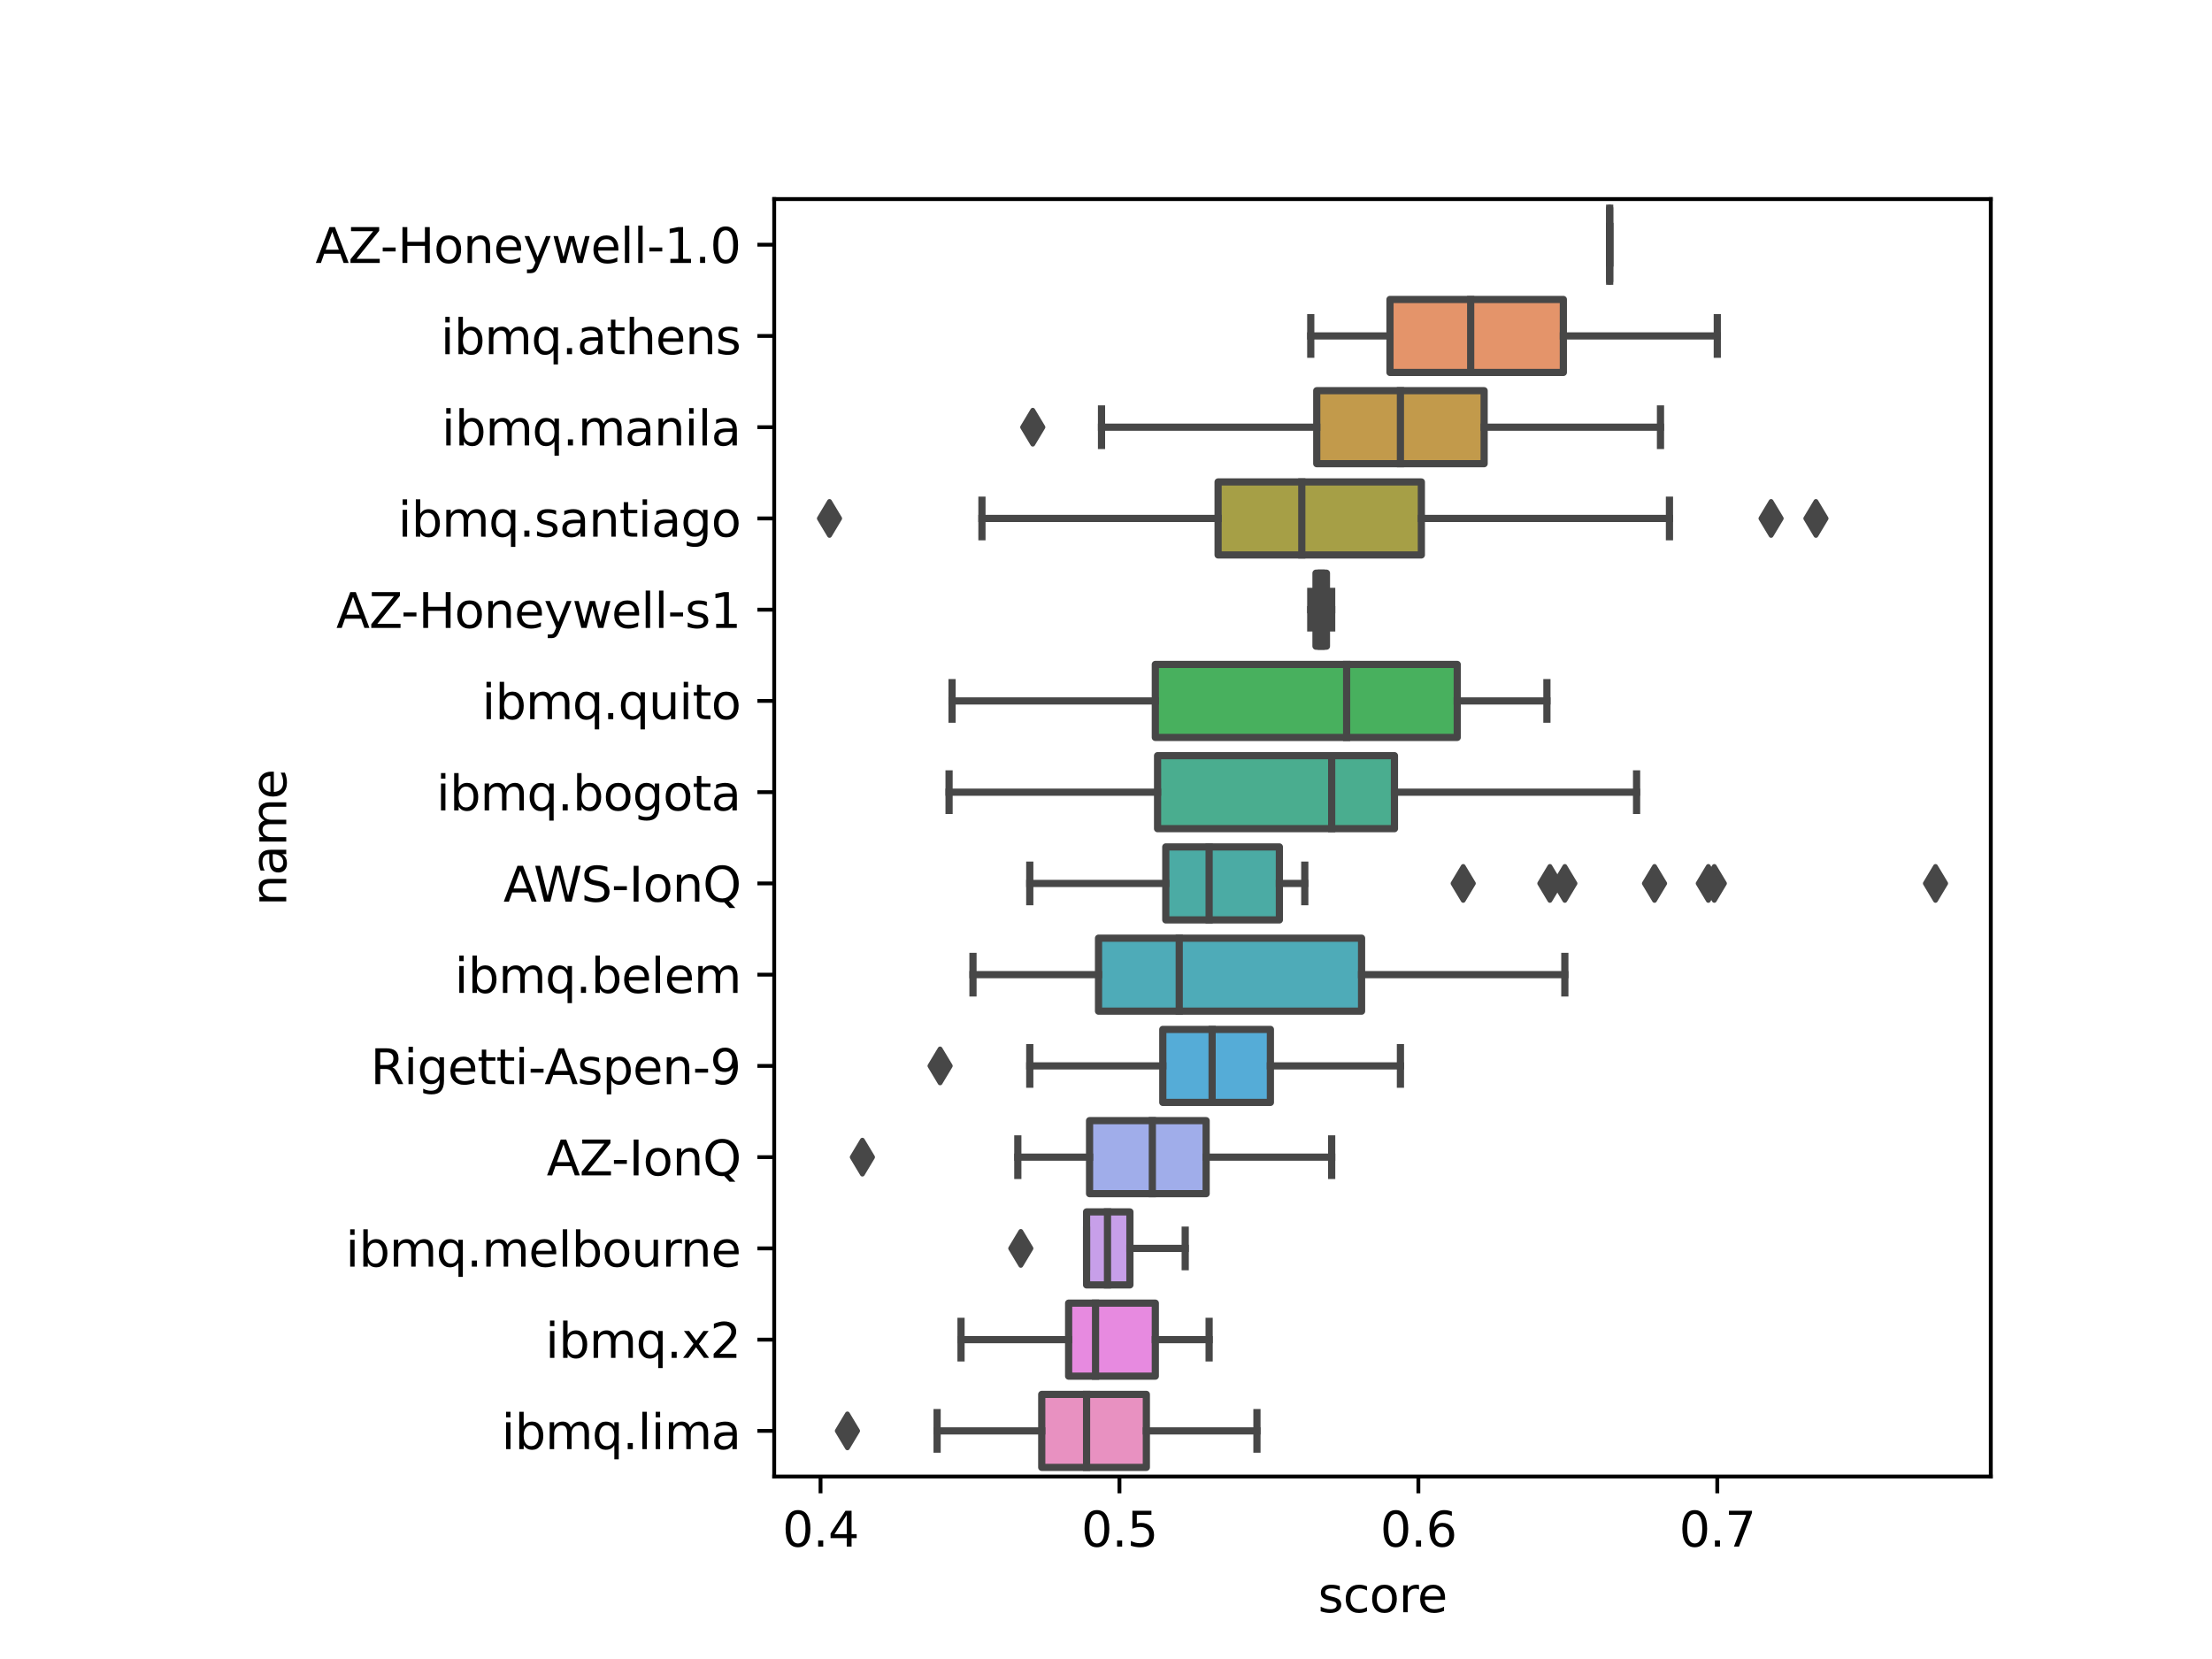 <?xml version="1.0" encoding="utf-8" standalone="no"?>
<!DOCTYPE svg PUBLIC "-//W3C//DTD SVG 1.1//EN"
  "http://www.w3.org/Graphics/SVG/1.1/DTD/svg11.dtd">
<svg height="345.6pt" version="1.1" viewBox="0 0 460.8 345.6" width="460.8pt" xmlns="http://www.w3.org/2000/svg" xmlns:xlink="http://www.w3.org/1999/xlink">
 <defs>
  <style type="text/css">*{stroke-linecap:butt;stroke-linejoin:round;}</style>
 </defs>
 <g id="figure_1">
  <g id="patch_1">
   <path d="M 0 345.6 
L 460.8 345.6 
L 460.8 0 
L 0 0 
z
" style="fill:#ffffff;"/>
  </g>
  <g id="axes_1">
   <g id="patch_2">
    <path d="M 161.28 307.584 
L 414.72 307.584 
L 414.72 41.472 
L 161.28 41.472 
z
" style="fill:#ffffff;"/>
   </g>
   <g id="patch_3">
    <path clip-path="url(#pbc447c6852)" d="M 335.325 43.373 
L 335.325 58.579 
L 335.325 58.579 
L 335.325 43.373 
L 335.325 43.373 
z
" style="fill:#ea96a3;stroke:#474747;stroke-linejoin:miter;stroke-width:1.5;"/>
   </g>
   <g id="patch_4">
    <path clip-path="url(#pbc447c6852)" d="M 289.557 62.381 
L 289.557 77.587 
L 325.674 77.587 
L 325.674 62.381 
L 289.557 62.381 
z
" style="fill:#e4946a;stroke:#474747;stroke-linejoin:miter;stroke-width:1.5;"/>
   </g>
   <g id="patch_5">
    <path clip-path="url(#pbc447c6852)" d="M 274.301 81.389 
L 274.301 96.595 
L 309.172 96.595 
L 309.172 81.389 
L 274.301 81.389 
z
" style="fill:#c29a4b;stroke:#474747;stroke-linejoin:miter;stroke-width:1.5;"/>
   </g>
   <g id="patch_6">
    <path clip-path="url(#pbc447c6852)" d="M 253.751 100.397 
L 253.751 115.603 
L 296.095 115.603 
L 296.095 100.397 
L 253.751 100.397 
z
" style="fill:#a69f46;stroke:#474747;stroke-linejoin:miter;stroke-width:1.5;"/>
   </g>
   <g id="patch_7">
    <path clip-path="url(#pbc447c6852)" d="M 274.145 119.405 
L 274.145 134.611 
L 276.324 134.611 
L 276.324 119.405 
L 274.145 119.405 
z
" style="fill:#88a746;stroke:#474747;stroke-linejoin:miter;stroke-width:1.5;"/>
   </g>
   <g id="patch_8">
    <path clip-path="url(#pbc447c6852)" d="M 240.675 138.413 
L 240.675 153.619 
L 303.568 153.619 
L 303.568 138.413 
L 240.675 138.413 
z
" style="fill:#48b05e;stroke:#474747;stroke-linejoin:miter;stroke-width:1.5;"/>
   </g>
   <g id="patch_9">
    <path clip-path="url(#pbc447c6852)" d="M 241.142 157.421 
L 241.142 172.627 
L 290.491 172.627 
L 290.491 157.421 
L 241.142 157.421 
z
" style="fill:#4aad8f;stroke:#474747;stroke-linejoin:miter;stroke-width:1.5;"/>
   </g>
   <g id="patch_10">
    <path clip-path="url(#pbc447c6852)" d="M 242.854 176.429 
L 242.854 191.635 
L 266.517 191.635 
L 266.517 176.429 
L 242.854 176.429 
z
" style="fill:#4baba4;stroke:#474747;stroke-linejoin:miter;stroke-width:1.5;"/>
   </g>
   <g id="patch_11">
    <path clip-path="url(#pbc447c6852)" d="M 228.843 195.437 
L 228.843 210.643 
L 283.641 210.643 
L 283.641 195.437 
L 228.843 195.437 
z
" style="fill:#4eabb8;stroke:#474747;stroke-linejoin:miter;stroke-width:1.5;"/>
   </g>
   <g id="patch_12">
    <path clip-path="url(#pbc447c6852)" d="M 242.231 214.445 
L 242.231 229.651 
L 264.649 229.651 
L 264.649 214.445 
L 242.231 214.445 
z
" style="fill:#55acd7;stroke:#474747;stroke-linejoin:miter;stroke-width:1.5;"/>
   </g>
   <g id="patch_13">
    <path clip-path="url(#pbc447c6852)" d="M 226.975 233.453 
L 226.975 248.659 
L 251.261 248.659 
L 251.261 233.453 
L 226.975 233.453 
z
" style="fill:#a0adea;stroke:#474747;stroke-linejoin:miter;stroke-width:1.5;"/>
   </g>
   <g id="patch_14">
    <path clip-path="url(#pbc447c6852)" d="M 226.352 252.461 
L 226.352 267.667 
L 235.382 267.667 
L 235.382 252.461 
L 226.352 252.461 
z
" style="fill:#c79fe9;stroke:#474747;stroke-linejoin:miter;stroke-width:1.5;"/>
   </g>
   <g id="patch_15">
    <path clip-path="url(#pbc447c6852)" d="M 222.616 271.469 
L 222.616 286.675 
L 240.675 286.675 
L 240.675 271.469 
L 222.616 271.469 
z
" style="fill:#e78ae0;stroke:#474747;stroke-linejoin:miter;stroke-width:1.5;"/>
   </g>
   <g id="patch_16">
    <path clip-path="url(#pbc447c6852)" d="M 217.012 290.477 
L 217.012 305.683 
L 238.806 305.683 
L 238.806 290.477 
L 217.012 290.477 
z
" style="fill:#e891c1;stroke:#474747;stroke-linejoin:miter;stroke-width:1.5;"/>
   </g>
   <g id="matplotlib.axis_1">
    <g id="xtick_1">
     <g id="line2d_1">
      <defs>
       <path d="M 0 0 
L 0 3.5 
" id="m030ee19f46" style="stroke:#000000;stroke-width:0.8;"/>
      </defs>
      <g>
       <use style="stroke:#000000;stroke-width:0.8;" x="170.932" xlink:href="#m030ee19f46" y="307.584"/>
      </g>
     </g>
     <g id="text_1">
      <!-- 0.4 -->
      <g transform="translate(162.98 322.182)scale(0.1 -0.1)">
       <defs>
        <path d="M 2034 4250 
Q 1547 4250 1301 3770 
Q 1056 3291 1056 2328 
Q 1056 1369 1301 889 
Q 1547 409 2034 409 
Q 2525 409 2770 889 
Q 3016 1369 3016 2328 
Q 3016 3291 2770 3770 
Q 2525 4250 2034 4250 
z
M 2034 4750 
Q 2819 4750 3233 4129 
Q 3647 3509 3647 2328 
Q 3647 1150 3233 529 
Q 2819 -91 2034 -91 
Q 1250 -91 836 529 
Q 422 1150 422 2328 
Q 422 3509 836 4129 
Q 1250 4750 2034 4750 
z
" id="DejaVuSans-30" transform="scale(0.016)"/>
        <path d="M 684 794 
L 1344 794 
L 1344 0 
L 684 0 
L 684 794 
z
" id="DejaVuSans-2e" transform="scale(0.016)"/>
        <path d="M 2419 4116 
L 825 1625 
L 2419 1625 
L 2419 4116 
z
M 2253 4666 
L 3047 4666 
L 3047 1625 
L 3713 1625 
L 3713 1100 
L 3047 1100 
L 3047 0 
L 2419 0 
L 2419 1100 
L 313 1100 
L 313 1709 
L 2253 4666 
z
" id="DejaVuSans-34" transform="scale(0.016)"/>
       </defs>
       <use xlink:href="#DejaVuSans-30"/>
       <use x="63.623" xlink:href="#DejaVuSans-2e"/>
       <use x="95.41" xlink:href="#DejaVuSans-34"/>
      </g>
     </g>
    </g>
    <g id="xtick_2">
     <g id="line2d_2">
      <g>
       <use style="stroke:#000000;stroke-width:0.8;" x="233.202" xlink:href="#m030ee19f46" y="307.584"/>
      </g>
     </g>
     <g id="text_2">
      <!-- 0.5 -->
      <g transform="translate(225.251 322.182)scale(0.1 -0.1)">
       <defs>
        <path d="M 691 4666 
L 3169 4666 
L 3169 4134 
L 1269 4134 
L 1269 2991 
Q 1406 3038 1543 3061 
Q 1681 3084 1819 3084 
Q 2600 3084 3056 2656 
Q 3513 2228 3513 1497 
Q 3513 744 3044 326 
Q 2575 -91 1722 -91 
Q 1428 -91 1123 -41 
Q 819 9 494 109 
L 494 744 
Q 775 591 1075 516 
Q 1375 441 1709 441 
Q 2250 441 2565 725 
Q 2881 1009 2881 1497 
Q 2881 1984 2565 2268 
Q 2250 2553 1709 2553 
Q 1456 2553 1204 2497 
Q 953 2441 691 2322 
L 691 4666 
z
" id="DejaVuSans-35" transform="scale(0.016)"/>
       </defs>
       <use xlink:href="#DejaVuSans-30"/>
       <use x="63.623" xlink:href="#DejaVuSans-2e"/>
       <use x="95.41" xlink:href="#DejaVuSans-35"/>
      </g>
     </g>
    </g>
    <g id="xtick_3">
     <g id="line2d_3">
      <g>
       <use style="stroke:#000000;stroke-width:0.8;" x="295.472" xlink:href="#m030ee19f46" y="307.584"/>
      </g>
     </g>
     <g id="text_3">
      <!-- 0.6 -->
      <g transform="translate(287.521 322.182)scale(0.1 -0.1)">
       <defs>
        <path d="M 2113 2584 
Q 1688 2584 1439 2293 
Q 1191 2003 1191 1497 
Q 1191 994 1439 701 
Q 1688 409 2113 409 
Q 2538 409 2786 701 
Q 3034 994 3034 1497 
Q 3034 2003 2786 2293 
Q 2538 2584 2113 2584 
z
M 3366 4563 
L 3366 3988 
Q 3128 4100 2886 4159 
Q 2644 4219 2406 4219 
Q 1781 4219 1451 3797 
Q 1122 3375 1075 2522 
Q 1259 2794 1537 2939 
Q 1816 3084 2150 3084 
Q 2853 3084 3261 2657 
Q 3669 2231 3669 1497 
Q 3669 778 3244 343 
Q 2819 -91 2113 -91 
Q 1303 -91 875 529 
Q 447 1150 447 2328 
Q 447 3434 972 4092 
Q 1497 4750 2381 4750 
Q 2619 4750 2861 4703 
Q 3103 4656 3366 4563 
z
" id="DejaVuSans-36" transform="scale(0.016)"/>
       </defs>
       <use xlink:href="#DejaVuSans-30"/>
       <use x="63.623" xlink:href="#DejaVuSans-2e"/>
       <use x="95.41" xlink:href="#DejaVuSans-36"/>
      </g>
     </g>
    </g>
    <g id="xtick_4">
     <g id="line2d_4">
      <g>
       <use style="stroke:#000000;stroke-width:0.8;" x="357.743" xlink:href="#m030ee19f46" y="307.584"/>
      </g>
     </g>
     <g id="text_4">
      <!-- 0.7 -->
      <g transform="translate(349.791 322.182)scale(0.1 -0.1)">
       <defs>
        <path d="M 525 4666 
L 3525 4666 
L 3525 4397 
L 1831 0 
L 1172 0 
L 2766 4134 
L 525 4134 
L 525 4666 
z
" id="DejaVuSans-37" transform="scale(0.016)"/>
       </defs>
       <use xlink:href="#DejaVuSans-30"/>
       <use x="63.623" xlink:href="#DejaVuSans-2e"/>
       <use x="95.41" xlink:href="#DejaVuSans-37"/>
      </g>
     </g>
    </g>
    <g id="text_5">
     <!-- score -->
     <g transform="translate(274.567 335.861)scale(0.1 -0.1)">
      <defs>
       <path d="M 2834 3397 
L 2834 2853 
Q 2591 2978 2328 3040 
Q 2066 3103 1784 3103 
Q 1356 3103 1142 2972 
Q 928 2841 928 2578 
Q 928 2378 1081 2264 
Q 1234 2150 1697 2047 
L 1894 2003 
Q 2506 1872 2764 1633 
Q 3022 1394 3022 966 
Q 3022 478 2636 193 
Q 2250 -91 1575 -91 
Q 1294 -91 989 -36 
Q 684 19 347 128 
L 347 722 
Q 666 556 975 473 
Q 1284 391 1588 391 
Q 1994 391 2212 530 
Q 2431 669 2431 922 
Q 2431 1156 2273 1281 
Q 2116 1406 1581 1522 
L 1381 1569 
Q 847 1681 609 1914 
Q 372 2147 372 2553 
Q 372 3047 722 3315 
Q 1072 3584 1716 3584 
Q 2034 3584 2315 3537 
Q 2597 3491 2834 3397 
z
" id="DejaVuSans-73" transform="scale(0.016)"/>
       <path d="M 3122 3366 
L 3122 2828 
Q 2878 2963 2633 3030 
Q 2388 3097 2138 3097 
Q 1578 3097 1268 2742 
Q 959 2388 959 1747 
Q 959 1106 1268 751 
Q 1578 397 2138 397 
Q 2388 397 2633 464 
Q 2878 531 3122 666 
L 3122 134 
Q 2881 22 2623 -34 
Q 2366 -91 2075 -91 
Q 1284 -91 818 406 
Q 353 903 353 1747 
Q 353 2603 823 3093 
Q 1294 3584 2113 3584 
Q 2378 3584 2631 3529 
Q 2884 3475 3122 3366 
z
" id="DejaVuSans-63" transform="scale(0.016)"/>
       <path d="M 1959 3097 
Q 1497 3097 1228 2736 
Q 959 2375 959 1747 
Q 959 1119 1226 758 
Q 1494 397 1959 397 
Q 2419 397 2687 759 
Q 2956 1122 2956 1747 
Q 2956 2369 2687 2733 
Q 2419 3097 1959 3097 
z
M 1959 3584 
Q 2709 3584 3137 3096 
Q 3566 2609 3566 1747 
Q 3566 888 3137 398 
Q 2709 -91 1959 -91 
Q 1206 -91 779 398 
Q 353 888 353 1747 
Q 353 2609 779 3096 
Q 1206 3584 1959 3584 
z
" id="DejaVuSans-6f" transform="scale(0.016)"/>
       <path d="M 2631 2963 
Q 2534 3019 2420 3045 
Q 2306 3072 2169 3072 
Q 1681 3072 1420 2755 
Q 1159 2438 1159 1844 
L 1159 0 
L 581 0 
L 581 3500 
L 1159 3500 
L 1159 2956 
Q 1341 3275 1631 3429 
Q 1922 3584 2338 3584 
Q 2397 3584 2469 3576 
Q 2541 3569 2628 3553 
L 2631 2963 
z
" id="DejaVuSans-72" transform="scale(0.016)"/>
       <path d="M 3597 1894 
L 3597 1613 
L 953 1613 
Q 991 1019 1311 708 
Q 1631 397 2203 397 
Q 2534 397 2845 478 
Q 3156 559 3463 722 
L 3463 178 
Q 3153 47 2828 -22 
Q 2503 -91 2169 -91 
Q 1331 -91 842 396 
Q 353 884 353 1716 
Q 353 2575 817 3079 
Q 1281 3584 2069 3584 
Q 2775 3584 3186 3129 
Q 3597 2675 3597 1894 
z
M 3022 2063 
Q 3016 2534 2758 2815 
Q 2500 3097 2075 3097 
Q 1594 3097 1305 2825 
Q 1016 2553 972 2059 
L 3022 2063 
z
" id="DejaVuSans-65" transform="scale(0.016)"/>
      </defs>
      <use xlink:href="#DejaVuSans-73"/>
      <use x="52.1" xlink:href="#DejaVuSans-63"/>
      <use x="107.08" xlink:href="#DejaVuSans-6f"/>
      <use x="168.262" xlink:href="#DejaVuSans-72"/>
      <use x="207.125" xlink:href="#DejaVuSans-65"/>
     </g>
    </g>
   </g>
   <g id="matplotlib.axis_2">
    <g id="ytick_1">
     <g id="line2d_5">
      <defs>
       <path d="M 0 0 
L -3.5 0 
" id="m75dced9f57" style="stroke:#000000;stroke-width:0.8;"/>
      </defs>
      <g>
       <use style="stroke:#000000;stroke-width:0.8;" x="161.28" xlink:href="#m75dced9f57" y="50.976"/>
      </g>
     </g>
     <g id="text_6">
      <!-- AZ-Honeywell-1.0 -->
      <g transform="translate(65.71 54.775)scale(0.1 -0.1)">
       <defs>
        <path d="M 2188 4044 
L 1331 1722 
L 3047 1722 
L 2188 4044 
z
M 1831 4666 
L 2547 4666 
L 4325 0 
L 3669 0 
L 3244 1197 
L 1141 1197 
L 716 0 
L 50 0 
L 1831 4666 
z
" id="DejaVuSans-41" transform="scale(0.016)"/>
        <path d="M 359 4666 
L 4025 4666 
L 4025 4184 
L 1075 531 
L 4097 531 
L 4097 0 
L 288 0 
L 288 481 
L 3238 4134 
L 359 4134 
L 359 4666 
z
" id="DejaVuSans-5a" transform="scale(0.016)"/>
        <path d="M 313 2009 
L 1997 2009 
L 1997 1497 
L 313 1497 
L 313 2009 
z
" id="DejaVuSans-2d" transform="scale(0.016)"/>
        <path d="M 628 4666 
L 1259 4666 
L 1259 2753 
L 3553 2753 
L 3553 4666 
L 4184 4666 
L 4184 0 
L 3553 0 
L 3553 2222 
L 1259 2222 
L 1259 0 
L 628 0 
L 628 4666 
z
" id="DejaVuSans-48" transform="scale(0.016)"/>
        <path d="M 3513 2113 
L 3513 0 
L 2938 0 
L 2938 2094 
Q 2938 2591 2744 2837 
Q 2550 3084 2163 3084 
Q 1697 3084 1428 2787 
Q 1159 2491 1159 1978 
L 1159 0 
L 581 0 
L 581 3500 
L 1159 3500 
L 1159 2956 
Q 1366 3272 1645 3428 
Q 1925 3584 2291 3584 
Q 2894 3584 3203 3211 
Q 3513 2838 3513 2113 
z
" id="DejaVuSans-6e" transform="scale(0.016)"/>
        <path d="M 2059 -325 
Q 1816 -950 1584 -1140 
Q 1353 -1331 966 -1331 
L 506 -1331 
L 506 -850 
L 844 -850 
Q 1081 -850 1212 -737 
Q 1344 -625 1503 -206 
L 1606 56 
L 191 3500 
L 800 3500 
L 1894 763 
L 2988 3500 
L 3597 3500 
L 2059 -325 
z
" id="DejaVuSans-79" transform="scale(0.016)"/>
        <path d="M 269 3500 
L 844 3500 
L 1563 769 
L 2278 3500 
L 2956 3500 
L 3675 769 
L 4391 3500 
L 4966 3500 
L 4050 0 
L 3372 0 
L 2619 2869 
L 1863 0 
L 1184 0 
L 269 3500 
z
" id="DejaVuSans-77" transform="scale(0.016)"/>
        <path d="M 603 4863 
L 1178 4863 
L 1178 0 
L 603 0 
L 603 4863 
z
" id="DejaVuSans-6c" transform="scale(0.016)"/>
        <path d="M 794 531 
L 1825 531 
L 1825 4091 
L 703 3866 
L 703 4441 
L 1819 4666 
L 2450 4666 
L 2450 531 
L 3481 531 
L 3481 0 
L 794 0 
L 794 531 
z
" id="DejaVuSans-31" transform="scale(0.016)"/>
       </defs>
       <use xlink:href="#DejaVuSans-41"/>
       <use x="68.408" xlink:href="#DejaVuSans-5a"/>
       <use x="135.164" xlink:href="#DejaVuSans-2d"/>
       <use x="171.248" xlink:href="#DejaVuSans-48"/>
       <use x="246.443" xlink:href="#DejaVuSans-6f"/>
       <use x="307.625" xlink:href="#DejaVuSans-6e"/>
       <use x="371.004" xlink:href="#DejaVuSans-65"/>
       <use x="432.527" xlink:href="#DejaVuSans-79"/>
       <use x="491.707" xlink:href="#DejaVuSans-77"/>
       <use x="573.494" xlink:href="#DejaVuSans-65"/>
       <use x="635.018" xlink:href="#DejaVuSans-6c"/>
       <use x="662.801" xlink:href="#DejaVuSans-6c"/>
       <use x="690.584" xlink:href="#DejaVuSans-2d"/>
       <use x="726.668" xlink:href="#DejaVuSans-31"/>
       <use x="790.291" xlink:href="#DejaVuSans-2e"/>
       <use x="822.078" xlink:href="#DejaVuSans-30"/>
      </g>
     </g>
    </g>
    <g id="ytick_2">
     <g id="line2d_6">
      <g>
       <use style="stroke:#000000;stroke-width:0.8;" x="161.28" xlink:href="#m75dced9f57" y="69.984"/>
      </g>
     </g>
     <g id="text_7">
      <!-- ibmq.athens -->
      <g transform="translate(91.8 73.783)scale(0.1 -0.1)">
       <defs>
        <path d="M 603 3500 
L 1178 3500 
L 1178 0 
L 603 0 
L 603 3500 
z
M 603 4863 
L 1178 4863 
L 1178 4134 
L 603 4134 
L 603 4863 
z
" id="DejaVuSans-69" transform="scale(0.016)"/>
        <path d="M 3116 1747 
Q 3116 2381 2855 2742 
Q 2594 3103 2138 3103 
Q 1681 3103 1420 2742 
Q 1159 2381 1159 1747 
Q 1159 1113 1420 752 
Q 1681 391 2138 391 
Q 2594 391 2855 752 
Q 3116 1113 3116 1747 
z
M 1159 2969 
Q 1341 3281 1617 3432 
Q 1894 3584 2278 3584 
Q 2916 3584 3314 3078 
Q 3713 2572 3713 1747 
Q 3713 922 3314 415 
Q 2916 -91 2278 -91 
Q 1894 -91 1617 61 
Q 1341 213 1159 525 
L 1159 0 
L 581 0 
L 581 4863 
L 1159 4863 
L 1159 2969 
z
" id="DejaVuSans-62" transform="scale(0.016)"/>
        <path d="M 3328 2828 
Q 3544 3216 3844 3400 
Q 4144 3584 4550 3584 
Q 5097 3584 5394 3201 
Q 5691 2819 5691 2113 
L 5691 0 
L 5113 0 
L 5113 2094 
Q 5113 2597 4934 2840 
Q 4756 3084 4391 3084 
Q 3944 3084 3684 2787 
Q 3425 2491 3425 1978 
L 3425 0 
L 2847 0 
L 2847 2094 
Q 2847 2600 2669 2842 
Q 2491 3084 2119 3084 
Q 1678 3084 1418 2786 
Q 1159 2488 1159 1978 
L 1159 0 
L 581 0 
L 581 3500 
L 1159 3500 
L 1159 2956 
Q 1356 3278 1631 3431 
Q 1906 3584 2284 3584 
Q 2666 3584 2933 3390 
Q 3200 3197 3328 2828 
z
" id="DejaVuSans-6d" transform="scale(0.016)"/>
        <path d="M 947 1747 
Q 947 1113 1208 752 
Q 1469 391 1925 391 
Q 2381 391 2643 752 
Q 2906 1113 2906 1747 
Q 2906 2381 2643 2742 
Q 2381 3103 1925 3103 
Q 1469 3103 1208 2742 
Q 947 2381 947 1747 
z
M 2906 525 
Q 2725 213 2448 61 
Q 2172 -91 1784 -91 
Q 1150 -91 751 415 
Q 353 922 353 1747 
Q 353 2572 751 3078 
Q 1150 3584 1784 3584 
Q 2172 3584 2448 3432 
Q 2725 3281 2906 2969 
L 2906 3500 
L 3481 3500 
L 3481 -1331 
L 2906 -1331 
L 2906 525 
z
" id="DejaVuSans-71" transform="scale(0.016)"/>
        <path d="M 2194 1759 
Q 1497 1759 1228 1600 
Q 959 1441 959 1056 
Q 959 750 1161 570 
Q 1363 391 1709 391 
Q 2188 391 2477 730 
Q 2766 1069 2766 1631 
L 2766 1759 
L 2194 1759 
z
M 3341 1997 
L 3341 0 
L 2766 0 
L 2766 531 
Q 2569 213 2275 61 
Q 1981 -91 1556 -91 
Q 1019 -91 701 211 
Q 384 513 384 1019 
Q 384 1609 779 1909 
Q 1175 2209 1959 2209 
L 2766 2209 
L 2766 2266 
Q 2766 2663 2505 2880 
Q 2244 3097 1772 3097 
Q 1472 3097 1187 3025 
Q 903 2953 641 2809 
L 641 3341 
Q 956 3463 1253 3523 
Q 1550 3584 1831 3584 
Q 2591 3584 2966 3190 
Q 3341 2797 3341 1997 
z
" id="DejaVuSans-61" transform="scale(0.016)"/>
        <path d="M 1172 4494 
L 1172 3500 
L 2356 3500 
L 2356 3053 
L 1172 3053 
L 1172 1153 
Q 1172 725 1289 603 
Q 1406 481 1766 481 
L 2356 481 
L 2356 0 
L 1766 0 
Q 1100 0 847 248 
Q 594 497 594 1153 
L 594 3053 
L 172 3053 
L 172 3500 
L 594 3500 
L 594 4494 
L 1172 4494 
z
" id="DejaVuSans-74" transform="scale(0.016)"/>
        <path d="M 3513 2113 
L 3513 0 
L 2938 0 
L 2938 2094 
Q 2938 2591 2744 2837 
Q 2550 3084 2163 3084 
Q 1697 3084 1428 2787 
Q 1159 2491 1159 1978 
L 1159 0 
L 581 0 
L 581 4863 
L 1159 4863 
L 1159 2956 
Q 1366 3272 1645 3428 
Q 1925 3584 2291 3584 
Q 2894 3584 3203 3211 
Q 3513 2838 3513 2113 
z
" id="DejaVuSans-68" transform="scale(0.016)"/>
       </defs>
       <use xlink:href="#DejaVuSans-69"/>
       <use x="27.783" xlink:href="#DejaVuSans-62"/>
       <use x="91.26" xlink:href="#DejaVuSans-6d"/>
       <use x="188.672" xlink:href="#DejaVuSans-71"/>
       <use x="252.148" xlink:href="#DejaVuSans-2e"/>
       <use x="283.936" xlink:href="#DejaVuSans-61"/>
       <use x="345.215" xlink:href="#DejaVuSans-74"/>
       <use x="384.424" xlink:href="#DejaVuSans-68"/>
       <use x="447.803" xlink:href="#DejaVuSans-65"/>
       <use x="509.326" xlink:href="#DejaVuSans-6e"/>
       <use x="572.705" xlink:href="#DejaVuSans-73"/>
      </g>
     </g>
    </g>
    <g id="ytick_3">
     <g id="line2d_7">
      <g>
       <use style="stroke:#000000;stroke-width:0.8;" x="161.28" xlink:href="#m75dced9f57" y="88.992"/>
      </g>
     </g>
     <g id="text_8">
      <!-- ibmq.manila -->
      <g transform="translate(91.996 92.791)scale(0.1 -0.1)">
       <use xlink:href="#DejaVuSans-69"/>
       <use x="27.783" xlink:href="#DejaVuSans-62"/>
       <use x="91.26" xlink:href="#DejaVuSans-6d"/>
       <use x="188.672" xlink:href="#DejaVuSans-71"/>
       <use x="252.148" xlink:href="#DejaVuSans-2e"/>
       <use x="283.936" xlink:href="#DejaVuSans-6d"/>
       <use x="381.348" xlink:href="#DejaVuSans-61"/>
       <use x="442.627" xlink:href="#DejaVuSans-6e"/>
       <use x="506.006" xlink:href="#DejaVuSans-69"/>
       <use x="533.789" xlink:href="#DejaVuSans-6c"/>
       <use x="561.572" xlink:href="#DejaVuSans-61"/>
      </g>
     </g>
    </g>
    <g id="ytick_4">
     <g id="line2d_8">
      <g>
       <use style="stroke:#000000;stroke-width:0.8;" x="161.28" xlink:href="#m75dced9f57" y="108"/>
      </g>
     </g>
     <g id="text_9">
      <!-- ibmq.santiago -->
      <g transform="translate(82.918 111.799)scale(0.1 -0.1)">
       <defs>
        <path d="M 2906 1791 
Q 2906 2416 2648 2759 
Q 2391 3103 1925 3103 
Q 1463 3103 1205 2759 
Q 947 2416 947 1791 
Q 947 1169 1205 825 
Q 1463 481 1925 481 
Q 2391 481 2648 825 
Q 2906 1169 2906 1791 
z
M 3481 434 
Q 3481 -459 3084 -895 
Q 2688 -1331 1869 -1331 
Q 1566 -1331 1297 -1286 
Q 1028 -1241 775 -1147 
L 775 -588 
Q 1028 -725 1275 -790 
Q 1522 -856 1778 -856 
Q 2344 -856 2625 -561 
Q 2906 -266 2906 331 
L 2906 616 
Q 2728 306 2450 153 
Q 2172 0 1784 0 
Q 1141 0 747 490 
Q 353 981 353 1791 
Q 353 2603 747 3093 
Q 1141 3584 1784 3584 
Q 2172 3584 2450 3431 
Q 2728 3278 2906 2969 
L 2906 3500 
L 3481 3500 
L 3481 434 
z
" id="DejaVuSans-67" transform="scale(0.016)"/>
       </defs>
       <use xlink:href="#DejaVuSans-69"/>
       <use x="27.783" xlink:href="#DejaVuSans-62"/>
       <use x="91.26" xlink:href="#DejaVuSans-6d"/>
       <use x="188.672" xlink:href="#DejaVuSans-71"/>
       <use x="252.148" xlink:href="#DejaVuSans-2e"/>
       <use x="283.936" xlink:href="#DejaVuSans-73"/>
       <use x="336.035" xlink:href="#DejaVuSans-61"/>
       <use x="397.314" xlink:href="#DejaVuSans-6e"/>
       <use x="460.693" xlink:href="#DejaVuSans-74"/>
       <use x="499.902" xlink:href="#DejaVuSans-69"/>
       <use x="527.686" xlink:href="#DejaVuSans-61"/>
       <use x="588.965" xlink:href="#DejaVuSans-67"/>
       <use x="652.441" xlink:href="#DejaVuSans-6f"/>
      </g>
     </g>
    </g>
    <g id="ytick_5">
     <g id="line2d_9">
      <g>
       <use style="stroke:#000000;stroke-width:0.8;" x="161.28" xlink:href="#m75dced9f57" y="127.008"/>
      </g>
     </g>
     <g id="text_10">
      <!-- AZ-Honeywell-s1 -->
      <g transform="translate(70.041 130.807)scale(0.1 -0.1)">
       <use xlink:href="#DejaVuSans-41"/>
       <use x="68.408" xlink:href="#DejaVuSans-5a"/>
       <use x="135.164" xlink:href="#DejaVuSans-2d"/>
       <use x="171.248" xlink:href="#DejaVuSans-48"/>
       <use x="246.443" xlink:href="#DejaVuSans-6f"/>
       <use x="307.625" xlink:href="#DejaVuSans-6e"/>
       <use x="371.004" xlink:href="#DejaVuSans-65"/>
       <use x="432.527" xlink:href="#DejaVuSans-79"/>
       <use x="491.707" xlink:href="#DejaVuSans-77"/>
       <use x="573.494" xlink:href="#DejaVuSans-65"/>
       <use x="635.018" xlink:href="#DejaVuSans-6c"/>
       <use x="662.801" xlink:href="#DejaVuSans-6c"/>
       <use x="690.584" xlink:href="#DejaVuSans-2d"/>
       <use x="726.668" xlink:href="#DejaVuSans-73"/>
       <use x="778.768" xlink:href="#DejaVuSans-31"/>
      </g>
     </g>
    </g>
    <g id="ytick_6">
     <g id="line2d_10">
      <g>
       <use style="stroke:#000000;stroke-width:0.8;" x="161.28" xlink:href="#m75dced9f57" y="146.016"/>
      </g>
     </g>
     <g id="text_11">
      <!-- ibmq.quito -->
      <g transform="translate(100.383 149.815)scale(0.1 -0.1)">
       <defs>
        <path d="M 544 1381 
L 544 3500 
L 1119 3500 
L 1119 1403 
Q 1119 906 1312 657 
Q 1506 409 1894 409 
Q 2359 409 2629 706 
Q 2900 1003 2900 1516 
L 2900 3500 
L 3475 3500 
L 3475 0 
L 2900 0 
L 2900 538 
Q 2691 219 2414 64 
Q 2138 -91 1772 -91 
Q 1169 -91 856 284 
Q 544 659 544 1381 
z
M 1991 3584 
L 1991 3584 
z
" id="DejaVuSans-75" transform="scale(0.016)"/>
       </defs>
       <use xlink:href="#DejaVuSans-69"/>
       <use x="27.783" xlink:href="#DejaVuSans-62"/>
       <use x="91.26" xlink:href="#DejaVuSans-6d"/>
       <use x="188.672" xlink:href="#DejaVuSans-71"/>
       <use x="252.148" xlink:href="#DejaVuSans-2e"/>
       <use x="283.936" xlink:href="#DejaVuSans-71"/>
       <use x="347.412" xlink:href="#DejaVuSans-75"/>
       <use x="410.791" xlink:href="#DejaVuSans-69"/>
       <use x="438.574" xlink:href="#DejaVuSans-74"/>
       <use x="477.783" xlink:href="#DejaVuSans-6f"/>
      </g>
     </g>
    </g>
    <g id="ytick_7">
     <g id="line2d_11">
      <g>
       <use style="stroke:#000000;stroke-width:0.8;" x="161.28" xlink:href="#m75dced9f57" y="165.024"/>
      </g>
     </g>
     <g id="text_12">
      <!-- ibmq.bogota -->
      <g transform="translate(90.903 168.823)scale(0.1 -0.1)">
       <use xlink:href="#DejaVuSans-69"/>
       <use x="27.783" xlink:href="#DejaVuSans-62"/>
       <use x="91.26" xlink:href="#DejaVuSans-6d"/>
       <use x="188.672" xlink:href="#DejaVuSans-71"/>
       <use x="252.148" xlink:href="#DejaVuSans-2e"/>
       <use x="283.936" xlink:href="#DejaVuSans-62"/>
       <use x="347.412" xlink:href="#DejaVuSans-6f"/>
       <use x="408.594" xlink:href="#DejaVuSans-67"/>
       <use x="472.07" xlink:href="#DejaVuSans-6f"/>
       <use x="533.252" xlink:href="#DejaVuSans-74"/>
       <use x="572.461" xlink:href="#DejaVuSans-61"/>
      </g>
     </g>
    </g>
    <g id="ytick_8">
     <g id="line2d_12">
      <g>
       <use style="stroke:#000000;stroke-width:0.8;" x="161.28" xlink:href="#m75dced9f57" y="184.032"/>
      </g>
     </g>
     <g id="text_13">
      <!-- AWS-IonQ -->
      <g transform="translate(104.868 187.831)scale(0.1 -0.1)">
       <defs>
        <path d="M 213 4666 
L 850 4666 
L 1831 722 
L 2809 4666 
L 3519 4666 
L 4500 722 
L 5478 4666 
L 6119 4666 
L 4947 0 
L 4153 0 
L 3169 4050 
L 2175 0 
L 1381 0 
L 213 4666 
z
" id="DejaVuSans-57" transform="scale(0.016)"/>
        <path d="M 3425 4513 
L 3425 3897 
Q 3066 4069 2747 4153 
Q 2428 4238 2131 4238 
Q 1616 4238 1336 4038 
Q 1056 3838 1056 3469 
Q 1056 3159 1242 3001 
Q 1428 2844 1947 2747 
L 2328 2669 
Q 3034 2534 3370 2195 
Q 3706 1856 3706 1288 
Q 3706 609 3251 259 
Q 2797 -91 1919 -91 
Q 1588 -91 1214 -16 
Q 841 59 441 206 
L 441 856 
Q 825 641 1194 531 
Q 1563 422 1919 422 
Q 2459 422 2753 634 
Q 3047 847 3047 1241 
Q 3047 1584 2836 1778 
Q 2625 1972 2144 2069 
L 1759 2144 
Q 1053 2284 737 2584 
Q 422 2884 422 3419 
Q 422 4038 858 4394 
Q 1294 4750 2059 4750 
Q 2388 4750 2728 4690 
Q 3069 4631 3425 4513 
z
" id="DejaVuSans-53" transform="scale(0.016)"/>
        <path d="M 628 4666 
L 1259 4666 
L 1259 0 
L 628 0 
L 628 4666 
z
" id="DejaVuSans-49" transform="scale(0.016)"/>
        <path d="M 2522 4238 
Q 1834 4238 1429 3725 
Q 1025 3213 1025 2328 
Q 1025 1447 1429 934 
Q 1834 422 2522 422 
Q 3209 422 3611 934 
Q 4013 1447 4013 2328 
Q 4013 3213 3611 3725 
Q 3209 4238 2522 4238 
z
M 3406 84 
L 4238 -825 
L 3475 -825 
L 2784 -78 
Q 2681 -84 2626 -87 
Q 2572 -91 2522 -91 
Q 1538 -91 948 567 
Q 359 1225 359 2328 
Q 359 3434 948 4092 
Q 1538 4750 2522 4750 
Q 3503 4750 4090 4092 
Q 4678 3434 4678 2328 
Q 4678 1516 4351 937 
Q 4025 359 3406 84 
z
" id="DejaVuSans-51" transform="scale(0.016)"/>
       </defs>
       <use xlink:href="#DejaVuSans-41"/>
       <use x="62.908" xlink:href="#DejaVuSans-57"/>
       <use x="161.785" xlink:href="#DejaVuSans-53"/>
       <use x="225.262" xlink:href="#DejaVuSans-2d"/>
       <use x="261.346" xlink:href="#DejaVuSans-49"/>
       <use x="290.838" xlink:href="#DejaVuSans-6f"/>
       <use x="352.02" xlink:href="#DejaVuSans-6e"/>
       <use x="415.398" xlink:href="#DejaVuSans-51"/>
      </g>
     </g>
    </g>
    <g id="ytick_9">
     <g id="line2d_13">
      <g>
       <use style="stroke:#000000;stroke-width:0.8;" x="161.28" xlink:href="#m75dced9f57" y="203.04"/>
      </g>
     </g>
     <g id="text_14">
      <!-- ibmq.belem -->
      <g transform="translate(94.713 206.839)scale(0.1 -0.1)">
       <use xlink:href="#DejaVuSans-69"/>
       <use x="27.783" xlink:href="#DejaVuSans-62"/>
       <use x="91.26" xlink:href="#DejaVuSans-6d"/>
       <use x="188.672" xlink:href="#DejaVuSans-71"/>
       <use x="252.148" xlink:href="#DejaVuSans-2e"/>
       <use x="283.936" xlink:href="#DejaVuSans-62"/>
       <use x="347.412" xlink:href="#DejaVuSans-65"/>
       <use x="408.936" xlink:href="#DejaVuSans-6c"/>
       <use x="436.719" xlink:href="#DejaVuSans-65"/>
       <use x="498.242" xlink:href="#DejaVuSans-6d"/>
      </g>
     </g>
    </g>
    <g id="ytick_10">
     <g id="line2d_14">
      <g>
       <use style="stroke:#000000;stroke-width:0.8;" x="161.28" xlink:href="#m75dced9f57" y="222.048"/>
      </g>
     </g>
     <g id="text_15">
      <!-- Rigetti-Aspen-9 -->
      <g transform="translate(77.191 225.847)scale(0.1 -0.1)">
       <defs>
        <path d="M 2841 2188 
Q 3044 2119 3236 1894 
Q 3428 1669 3622 1275 
L 4263 0 
L 3584 0 
L 2988 1197 
Q 2756 1666 2539 1819 
Q 2322 1972 1947 1972 
L 1259 1972 
L 1259 0 
L 628 0 
L 628 4666 
L 2053 4666 
Q 2853 4666 3247 4331 
Q 3641 3997 3641 3322 
Q 3641 2881 3436 2590 
Q 3231 2300 2841 2188 
z
M 1259 4147 
L 1259 2491 
L 2053 2491 
Q 2509 2491 2742 2702 
Q 2975 2913 2975 3322 
Q 2975 3731 2742 3939 
Q 2509 4147 2053 4147 
L 1259 4147 
z
" id="DejaVuSans-52" transform="scale(0.016)"/>
        <path d="M 1159 525 
L 1159 -1331 
L 581 -1331 
L 581 3500 
L 1159 3500 
L 1159 2969 
Q 1341 3281 1617 3432 
Q 1894 3584 2278 3584 
Q 2916 3584 3314 3078 
Q 3713 2572 3713 1747 
Q 3713 922 3314 415 
Q 2916 -91 2278 -91 
Q 1894 -91 1617 61 
Q 1341 213 1159 525 
z
M 3116 1747 
Q 3116 2381 2855 2742 
Q 2594 3103 2138 3103 
Q 1681 3103 1420 2742 
Q 1159 2381 1159 1747 
Q 1159 1113 1420 752 
Q 1681 391 2138 391 
Q 2594 391 2855 752 
Q 3116 1113 3116 1747 
z
" id="DejaVuSans-70" transform="scale(0.016)"/>
        <path d="M 703 97 
L 703 672 
Q 941 559 1184 500 
Q 1428 441 1663 441 
Q 2288 441 2617 861 
Q 2947 1281 2994 2138 
Q 2813 1869 2534 1725 
Q 2256 1581 1919 1581 
Q 1219 1581 811 2004 
Q 403 2428 403 3163 
Q 403 3881 828 4315 
Q 1253 4750 1959 4750 
Q 2769 4750 3195 4129 
Q 3622 3509 3622 2328 
Q 3622 1225 3098 567 
Q 2575 -91 1691 -91 
Q 1453 -91 1209 -44 
Q 966 3 703 97 
z
M 1959 2075 
Q 2384 2075 2632 2365 
Q 2881 2656 2881 3163 
Q 2881 3666 2632 3958 
Q 2384 4250 1959 4250 
Q 1534 4250 1286 3958 
Q 1038 3666 1038 3163 
Q 1038 2656 1286 2365 
Q 1534 2075 1959 2075 
z
" id="DejaVuSans-39" transform="scale(0.016)"/>
       </defs>
       <use xlink:href="#DejaVuSans-52"/>
       <use x="69.482" xlink:href="#DejaVuSans-69"/>
       <use x="97.266" xlink:href="#DejaVuSans-67"/>
       <use x="160.742" xlink:href="#DejaVuSans-65"/>
       <use x="222.266" xlink:href="#DejaVuSans-74"/>
       <use x="261.475" xlink:href="#DejaVuSans-74"/>
       <use x="300.684" xlink:href="#DejaVuSans-69"/>
       <use x="328.467" xlink:href="#DejaVuSans-2d"/>
       <use x="362.301" xlink:href="#DejaVuSans-41"/>
       <use x="430.709" xlink:href="#DejaVuSans-73"/>
       <use x="482.809" xlink:href="#DejaVuSans-70"/>
       <use x="546.285" xlink:href="#DejaVuSans-65"/>
       <use x="607.809" xlink:href="#DejaVuSans-6e"/>
       <use x="671.188" xlink:href="#DejaVuSans-2d"/>
       <use x="707.271" xlink:href="#DejaVuSans-39"/>
      </g>
     </g>
    </g>
    <g id="ytick_11">
     <g id="line2d_15">
      <g>
       <use style="stroke:#000000;stroke-width:0.8;" x="161.28" xlink:href="#m75dced9f57" y="241.056"/>
      </g>
     </g>
     <g id="text_16">
      <!-- AZ-IonQ -->
      <g transform="translate(113.878 244.855)scale(0.1 -0.1)">
       <use xlink:href="#DejaVuSans-41"/>
       <use x="68.408" xlink:href="#DejaVuSans-5a"/>
       <use x="135.164" xlink:href="#DejaVuSans-2d"/>
       <use x="171.248" xlink:href="#DejaVuSans-49"/>
       <use x="200.74" xlink:href="#DejaVuSans-6f"/>
       <use x="261.922" xlink:href="#DejaVuSans-6e"/>
       <use x="325.301" xlink:href="#DejaVuSans-51"/>
      </g>
     </g>
    </g>
    <g id="ytick_12">
     <g id="line2d_16">
      <g>
       <use style="stroke:#000000;stroke-width:0.8;" x="161.28" xlink:href="#m75dced9f57" y="260.064"/>
      </g>
     </g>
     <g id="text_17">
      <!-- ibmq.melbourne -->
      <g transform="translate(71.983 263.863)scale(0.1 -0.1)">
       <use xlink:href="#DejaVuSans-69"/>
       <use x="27.783" xlink:href="#DejaVuSans-62"/>
       <use x="91.26" xlink:href="#DejaVuSans-6d"/>
       <use x="188.672" xlink:href="#DejaVuSans-71"/>
       <use x="252.148" xlink:href="#DejaVuSans-2e"/>
       <use x="283.936" xlink:href="#DejaVuSans-6d"/>
       <use x="381.348" xlink:href="#DejaVuSans-65"/>
       <use x="442.871" xlink:href="#DejaVuSans-6c"/>
       <use x="470.654" xlink:href="#DejaVuSans-62"/>
       <use x="534.131" xlink:href="#DejaVuSans-6f"/>
       <use x="595.312" xlink:href="#DejaVuSans-75"/>
       <use x="658.691" xlink:href="#DejaVuSans-72"/>
       <use x="698.055" xlink:href="#DejaVuSans-6e"/>
       <use x="761.434" xlink:href="#DejaVuSans-65"/>
      </g>
     </g>
    </g>
    <g id="ytick_13">
     <g id="line2d_17">
      <g>
       <use style="stroke:#000000;stroke-width:0.8;" x="161.28" xlink:href="#m75dced9f57" y="279.072"/>
      </g>
     </g>
     <g id="text_18">
      <!-- ibmq.x2 -->
      <g transform="translate(113.605 282.871)scale(0.1 -0.1)">
       <defs>
        <path d="M 3513 3500 
L 2247 1797 
L 3578 0 
L 2900 0 
L 1881 1375 
L 863 0 
L 184 0 
L 1544 1831 
L 300 3500 
L 978 3500 
L 1906 2253 
L 2834 3500 
L 3513 3500 
z
" id="DejaVuSans-78" transform="scale(0.016)"/>
        <path d="M 1228 531 
L 3431 531 
L 3431 0 
L 469 0 
L 469 531 
Q 828 903 1448 1529 
Q 2069 2156 2228 2338 
Q 2531 2678 2651 2914 
Q 2772 3150 2772 3378 
Q 2772 3750 2511 3984 
Q 2250 4219 1831 4219 
Q 1534 4219 1204 4116 
Q 875 4013 500 3803 
L 500 4441 
Q 881 4594 1212 4672 
Q 1544 4750 1819 4750 
Q 2544 4750 2975 4387 
Q 3406 4025 3406 3419 
Q 3406 3131 3298 2873 
Q 3191 2616 2906 2266 
Q 2828 2175 2409 1742 
Q 1991 1309 1228 531 
z
" id="DejaVuSans-32" transform="scale(0.016)"/>
       </defs>
       <use xlink:href="#DejaVuSans-69"/>
       <use x="27.783" xlink:href="#DejaVuSans-62"/>
       <use x="91.26" xlink:href="#DejaVuSans-6d"/>
       <use x="188.672" xlink:href="#DejaVuSans-71"/>
       <use x="252.148" xlink:href="#DejaVuSans-2e"/>
       <use x="283.936" xlink:href="#DejaVuSans-78"/>
       <use x="343.115" xlink:href="#DejaVuSans-32"/>
      </g>
     </g>
    </g>
    <g id="ytick_14">
     <g id="line2d_18">
      <g>
       <use style="stroke:#000000;stroke-width:0.8;" x="161.28" xlink:href="#m75dced9f57" y="298.08"/>
      </g>
     </g>
     <g id="text_19">
      <!-- ibmq.lima -->
      <g transform="translate(104.461 301.879)scale(0.1 -0.1)">
       <use xlink:href="#DejaVuSans-69"/>
       <use x="27.783" xlink:href="#DejaVuSans-62"/>
       <use x="91.26" xlink:href="#DejaVuSans-6d"/>
       <use x="188.672" xlink:href="#DejaVuSans-71"/>
       <use x="252.148" xlink:href="#DejaVuSans-2e"/>
       <use x="283.936" xlink:href="#DejaVuSans-6c"/>
       <use x="311.719" xlink:href="#DejaVuSans-69"/>
       <use x="339.502" xlink:href="#DejaVuSans-6d"/>
       <use x="436.914" xlink:href="#DejaVuSans-61"/>
      </g>
     </g>
    </g>
    <g id="text_20">
     <!-- name -->
     <g transform="translate(59.63 188.708)rotate(-90)scale(0.1 -0.1)">
      <use xlink:href="#DejaVuSans-6e"/>
      <use x="63.379" xlink:href="#DejaVuSans-61"/>
      <use x="124.658" xlink:href="#DejaVuSans-6d"/>
      <use x="222.07" xlink:href="#DejaVuSans-65"/>
     </g>
    </g>
   </g>
   <g id="line2d_19">
    <path clip-path="url(#pbc447c6852)" d="M 335.325 50.976 
L 335.325 50.976 
" style="fill:none;stroke:#474747;stroke-linecap:square;stroke-width:1.5;"/>
   </g>
   <g id="line2d_20">
    <path clip-path="url(#pbc447c6852)" d="M 335.325 50.976 
L 335.325 50.976 
" style="fill:none;stroke:#474747;stroke-linecap:square;stroke-width:1.5;"/>
   </g>
   <g id="line2d_21">
    <path clip-path="url(#pbc447c6852)" d="M 335.325 47.174 
L 335.325 54.778 
" style="fill:none;stroke:#474747;stroke-linecap:square;stroke-width:1.5;"/>
   </g>
   <g id="line2d_22">
    <path clip-path="url(#pbc447c6852)" d="M 335.325 47.174 
L 335.325 54.778 
" style="fill:none;stroke:#474747;stroke-linecap:square;stroke-width:1.5;"/>
   </g>
   <g id="line2d_23"/>
   <g id="line2d_24">
    <path clip-path="url(#pbc447c6852)" d="M 289.557 69.984 
L 273.055 69.984 
" style="fill:none;stroke:#474747;stroke-linecap:square;stroke-width:1.5;"/>
   </g>
   <g id="line2d_25">
    <path clip-path="url(#pbc447c6852)" d="M 325.674 69.984 
L 357.743 69.984 
" style="fill:none;stroke:#474747;stroke-linecap:square;stroke-width:1.5;"/>
   </g>
   <g id="line2d_26">
    <path clip-path="url(#pbc447c6852)" d="M 273.055 66.182 
L 273.055 73.786 
" style="fill:none;stroke:#474747;stroke-linecap:square;stroke-width:1.5;"/>
   </g>
   <g id="line2d_27">
    <path clip-path="url(#pbc447c6852)" d="M 357.743 66.182 
L 357.743 73.786 
" style="fill:none;stroke:#474747;stroke-linecap:square;stroke-width:1.5;"/>
   </g>
   <g id="line2d_28"/>
   <g id="line2d_29">
    <path clip-path="url(#pbc447c6852)" d="M 274.301 88.992 
L 229.466 88.992 
" style="fill:none;stroke:#474747;stroke-linecap:square;stroke-width:1.5;"/>
   </g>
   <g id="line2d_30">
    <path clip-path="url(#pbc447c6852)" d="M 309.172 88.992 
L 345.911 88.992 
" style="fill:none;stroke:#474747;stroke-linecap:square;stroke-width:1.5;"/>
   </g>
   <g id="line2d_31">
    <path clip-path="url(#pbc447c6852)" d="M 229.466 85.19 
L 229.466 92.794 
" style="fill:none;stroke:#474747;stroke-linecap:square;stroke-width:1.5;"/>
   </g>
   <g id="line2d_32">
    <path clip-path="url(#pbc447c6852)" d="M 345.911 85.19 
L 345.911 92.794 
" style="fill:none;stroke:#474747;stroke-linecap:square;stroke-width:1.5;"/>
   </g>
   <g id="line2d_33">
    <defs>
     <path d="M -0 3.536 
L 2.121 0 
L -0 -3.536 
L -2.121 -0 
z
" id="m4b1315a556" style="stroke:#474747;stroke-linejoin:miter;"/>
    </defs>
    <g clip-path="url(#pbc447c6852)">
     <use style="fill:#474747;stroke:#474747;stroke-linejoin:miter;" x="215.144" xlink:href="#m4b1315a556" y="88.992"/>
    </g>
   </g>
   <g id="line2d_34">
    <path clip-path="url(#pbc447c6852)" d="M 253.751 108 
L 204.558 108 
" style="fill:none;stroke:#474747;stroke-linecap:square;stroke-width:1.5;"/>
   </g>
   <g id="line2d_35">
    <path clip-path="url(#pbc447c6852)" d="M 296.095 108 
L 347.779 108 
" style="fill:none;stroke:#474747;stroke-linecap:square;stroke-width:1.5;"/>
   </g>
   <g id="line2d_36">
    <path clip-path="url(#pbc447c6852)" d="M 204.558 104.198 
L 204.558 111.802 
" style="fill:none;stroke:#474747;stroke-linecap:square;stroke-width:1.5;"/>
   </g>
   <g id="line2d_37">
    <path clip-path="url(#pbc447c6852)" d="M 347.779 104.198 
L 347.779 111.802 
" style="fill:none;stroke:#474747;stroke-linecap:square;stroke-width:1.5;"/>
   </g>
   <g id="line2d_38">
    <g clip-path="url(#pbc447c6852)">
     <use style="fill:#474747;stroke:#474747;stroke-linejoin:miter;" x="172.8" xlink:href="#m4b1315a556" y="108"/>
     <use style="fill:#474747;stroke:#474747;stroke-linejoin:miter;" x="368.951" xlink:href="#m4b1315a556" y="108"/>
     <use style="fill:#474747;stroke:#474747;stroke-linejoin:miter;" x="378.292" xlink:href="#m4b1315a556" y="108"/>
    </g>
   </g>
   <g id="line2d_39">
    <path clip-path="url(#pbc447c6852)" d="M 274.145 127.008 
L 273.055 127.008 
" style="fill:none;stroke:#474747;stroke-linecap:square;stroke-width:1.5;"/>
   </g>
   <g id="line2d_40">
    <path clip-path="url(#pbc447c6852)" d="M 276.324 127.008 
L 277.414 127.008 
" style="fill:none;stroke:#474747;stroke-linecap:square;stroke-width:1.5;"/>
   </g>
   <g id="line2d_41">
    <path clip-path="url(#pbc447c6852)" d="M 273.055 123.206 
L 273.055 130.81 
" style="fill:none;stroke:#474747;stroke-linecap:square;stroke-width:1.5;"/>
   </g>
   <g id="line2d_42">
    <path clip-path="url(#pbc447c6852)" d="M 277.414 123.206 
L 277.414 130.81 
" style="fill:none;stroke:#474747;stroke-linecap:square;stroke-width:1.5;"/>
   </g>
   <g id="line2d_43"/>
   <g id="line2d_44">
    <path clip-path="url(#pbc447c6852)" d="M 240.675 146.016 
L 198.331 146.016 
" style="fill:none;stroke:#474747;stroke-linecap:square;stroke-width:1.5;"/>
   </g>
   <g id="line2d_45">
    <path clip-path="url(#pbc447c6852)" d="M 303.568 146.016 
L 322.249 146.016 
" style="fill:none;stroke:#474747;stroke-linecap:square;stroke-width:1.5;"/>
   </g>
   <g id="line2d_46">
    <path clip-path="url(#pbc447c6852)" d="M 198.331 142.214 
L 198.331 149.818 
" style="fill:none;stroke:#474747;stroke-linecap:square;stroke-width:1.5;"/>
   </g>
   <g id="line2d_47">
    <path clip-path="url(#pbc447c6852)" d="M 322.249 142.214 
L 322.249 149.818 
" style="fill:none;stroke:#474747;stroke-linecap:square;stroke-width:1.5;"/>
   </g>
   <g id="line2d_48"/>
   <g id="line2d_49">
    <path clip-path="url(#pbc447c6852)" d="M 241.142 165.024 
L 197.708 165.024 
" style="fill:none;stroke:#474747;stroke-linecap:square;stroke-width:1.5;"/>
   </g>
   <g id="line2d_50">
    <path clip-path="url(#pbc447c6852)" d="M 290.491 165.024 
L 340.93 165.024 
" style="fill:none;stroke:#474747;stroke-linecap:square;stroke-width:1.5;"/>
   </g>
   <g id="line2d_51">
    <path clip-path="url(#pbc447c6852)" d="M 197.708 161.222 
L 197.708 168.826 
" style="fill:none;stroke:#474747;stroke-linecap:square;stroke-width:1.5;"/>
   </g>
   <g id="line2d_52">
    <path clip-path="url(#pbc447c6852)" d="M 340.93 161.222 
L 340.93 168.826 
" style="fill:none;stroke:#474747;stroke-linecap:square;stroke-width:1.5;"/>
   </g>
   <g id="line2d_53"/>
   <g id="line2d_54">
    <path clip-path="url(#pbc447c6852)" d="M 242.854 184.032 
L 214.521 184.032 
" style="fill:none;stroke:#474747;stroke-linecap:square;stroke-width:1.5;"/>
   </g>
   <g id="line2d_55">
    <path clip-path="url(#pbc447c6852)" d="M 266.517 184.032 
L 271.81 184.032 
" style="fill:none;stroke:#474747;stroke-linecap:square;stroke-width:1.5;"/>
   </g>
   <g id="line2d_56">
    <path clip-path="url(#pbc447c6852)" d="M 214.521 180.23 
L 214.521 187.834 
" style="fill:none;stroke:#474747;stroke-linecap:square;stroke-width:1.5;"/>
   </g>
   <g id="line2d_57">
    <path clip-path="url(#pbc447c6852)" d="M 271.81 180.23 
L 271.81 187.834 
" style="fill:none;stroke:#474747;stroke-linecap:square;stroke-width:1.5;"/>
   </g>
   <g id="line2d_58">
    <g clip-path="url(#pbc447c6852)">
     <use style="fill:#474747;stroke:#474747;stroke-linejoin:miter;" x="357.12" xlink:href="#m4b1315a556" y="184.032"/>
     <use style="fill:#474747;stroke:#474747;stroke-linejoin:miter;" x="304.813" xlink:href="#m4b1315a556" y="184.032"/>
     <use style="fill:#474747;stroke:#474747;stroke-linejoin:miter;" x="325.985" xlink:href="#m4b1315a556" y="184.032"/>
     <use style="fill:#474747;stroke:#474747;stroke-linejoin:miter;" x="322.871" xlink:href="#m4b1315a556" y="184.032"/>
     <use style="fill:#474747;stroke:#474747;stroke-linejoin:miter;" x="355.875" xlink:href="#m4b1315a556" y="184.032"/>
     <use style="fill:#474747;stroke:#474747;stroke-linejoin:miter;" x="344.666" xlink:href="#m4b1315a556" y="184.032"/>
     <use style="fill:#474747;stroke:#474747;stroke-linejoin:miter;" x="403.2" xlink:href="#m4b1315a556" y="184.032"/>
    </g>
   </g>
   <g id="line2d_59">
    <path clip-path="url(#pbc447c6852)" d="M 228.843 203.04 
L 202.69 203.04 
" style="fill:none;stroke:#474747;stroke-linecap:square;stroke-width:1.5;"/>
   </g>
   <g id="line2d_60">
    <path clip-path="url(#pbc447c6852)" d="M 283.641 203.04 
L 325.985 203.04 
" style="fill:none;stroke:#474747;stroke-linecap:square;stroke-width:1.5;"/>
   </g>
   <g id="line2d_61">
    <path clip-path="url(#pbc447c6852)" d="M 202.69 199.238 
L 202.69 206.842 
" style="fill:none;stroke:#474747;stroke-linecap:square;stroke-width:1.5;"/>
   </g>
   <g id="line2d_62">
    <path clip-path="url(#pbc447c6852)" d="M 325.985 199.238 
L 325.985 206.842 
" style="fill:none;stroke:#474747;stroke-linecap:square;stroke-width:1.5;"/>
   </g>
   <g id="line2d_63"/>
   <g id="line2d_64">
    <path clip-path="url(#pbc447c6852)" d="M 242.231 222.048 
L 214.521 222.048 
" style="fill:none;stroke:#474747;stroke-linecap:square;stroke-width:1.5;"/>
   </g>
   <g id="line2d_65">
    <path clip-path="url(#pbc447c6852)" d="M 264.649 222.048 
L 291.736 222.048 
" style="fill:none;stroke:#474747;stroke-linecap:square;stroke-width:1.5;"/>
   </g>
   <g id="line2d_66">
    <path clip-path="url(#pbc447c6852)" d="M 214.521 218.246 
L 214.521 225.85 
" style="fill:none;stroke:#474747;stroke-linecap:square;stroke-width:1.5;"/>
   </g>
   <g id="line2d_67">
    <path clip-path="url(#pbc447c6852)" d="M 291.736 218.246 
L 291.736 225.85 
" style="fill:none;stroke:#474747;stroke-linecap:square;stroke-width:1.5;"/>
   </g>
   <g id="line2d_68">
    <g clip-path="url(#pbc447c6852)">
     <use style="fill:#474747;stroke:#474747;stroke-linejoin:miter;" x="195.84" xlink:href="#m4b1315a556" y="222.048"/>
    </g>
   </g>
   <g id="line2d_69">
    <path clip-path="url(#pbc447c6852)" d="M 226.975 241.056 
L 212.03 241.056 
" style="fill:none;stroke:#474747;stroke-linecap:square;stroke-width:1.5;"/>
   </g>
   <g id="line2d_70">
    <path clip-path="url(#pbc447c6852)" d="M 251.261 241.056 
L 277.414 241.056 
" style="fill:none;stroke:#474747;stroke-linecap:square;stroke-width:1.5;"/>
   </g>
   <g id="line2d_71">
    <path clip-path="url(#pbc447c6852)" d="M 212.03 237.254 
L 212.03 244.858 
" style="fill:none;stroke:#474747;stroke-linecap:square;stroke-width:1.5;"/>
   </g>
   <g id="line2d_72">
    <path clip-path="url(#pbc447c6852)" d="M 277.414 237.254 
L 277.414 244.858 
" style="fill:none;stroke:#474747;stroke-linecap:square;stroke-width:1.5;"/>
   </g>
   <g id="line2d_73">
    <g clip-path="url(#pbc447c6852)">
     <use style="fill:#474747;stroke:#474747;stroke-linejoin:miter;" x="179.65" xlink:href="#m4b1315a556" y="241.056"/>
    </g>
   </g>
   <g id="line2d_74">
    <path clip-path="url(#pbc447c6852)" d="M 226.352 260.064 
L 226.352 260.064 
" style="fill:none;stroke:#474747;stroke-linecap:square;stroke-width:1.5;"/>
   </g>
   <g id="line2d_75">
    <path clip-path="url(#pbc447c6852)" d="M 235.382 260.064 
L 246.902 260.064 
" style="fill:none;stroke:#474747;stroke-linecap:square;stroke-width:1.5;"/>
   </g>
   <g id="line2d_76">
    <path clip-path="url(#pbc447c6852)" d="M 226.352 256.262 
L 226.352 263.866 
" style="fill:none;stroke:#474747;stroke-linecap:square;stroke-width:1.5;"/>
   </g>
   <g id="line2d_77">
    <path clip-path="url(#pbc447c6852)" d="M 246.902 256.262 
L 246.902 263.866 
" style="fill:none;stroke:#474747;stroke-linecap:square;stroke-width:1.5;"/>
   </g>
   <g id="line2d_78">
    <g clip-path="url(#pbc447c6852)">
     <use style="fill:#474747;stroke:#474747;stroke-linejoin:miter;" x="212.653" xlink:href="#m4b1315a556" y="260.064"/>
    </g>
   </g>
   <g id="line2d_79">
    <path clip-path="url(#pbc447c6852)" d="M 222.616 279.072 
L 200.199 279.072 
" style="fill:none;stroke:#474747;stroke-linecap:square;stroke-width:1.5;"/>
   </g>
   <g id="line2d_80">
    <path clip-path="url(#pbc447c6852)" d="M 240.675 279.072 
L 251.883 279.072 
" style="fill:none;stroke:#474747;stroke-linecap:square;stroke-width:1.5;"/>
   </g>
   <g id="line2d_81">
    <path clip-path="url(#pbc447c6852)" d="M 200.199 275.27 
L 200.199 282.874 
" style="fill:none;stroke:#474747;stroke-linecap:square;stroke-width:1.5;"/>
   </g>
   <g id="line2d_82">
    <path clip-path="url(#pbc447c6852)" d="M 251.883 275.27 
L 251.883 282.874 
" style="fill:none;stroke:#474747;stroke-linecap:square;stroke-width:1.5;"/>
   </g>
   <g id="line2d_83"/>
   <g id="line2d_84">
    <path clip-path="url(#pbc447c6852)" d="M 217.012 298.08 
L 195.217 298.08 
" style="fill:none;stroke:#474747;stroke-linecap:square;stroke-width:1.5;"/>
   </g>
   <g id="line2d_85">
    <path clip-path="url(#pbc447c6852)" d="M 238.806 298.08 
L 261.846 298.08 
" style="fill:none;stroke:#474747;stroke-linecap:square;stroke-width:1.5;"/>
   </g>
   <g id="line2d_86">
    <path clip-path="url(#pbc447c6852)" d="M 195.217 294.278 
L 195.217 301.882 
" style="fill:none;stroke:#474747;stroke-linecap:square;stroke-width:1.5;"/>
   </g>
   <g id="line2d_87">
    <path clip-path="url(#pbc447c6852)" d="M 261.846 294.278 
L 261.846 301.882 
" style="fill:none;stroke:#474747;stroke-linecap:square;stroke-width:1.5;"/>
   </g>
   <g id="line2d_88">
    <g clip-path="url(#pbc447c6852)">
     <use style="fill:#474747;stroke:#474747;stroke-linejoin:miter;" x="176.536" xlink:href="#m4b1315a556" y="298.08"/>
    </g>
   </g>
   <g id="line2d_89">
    <path clip-path="url(#pbc447c6852)" d="M 335.325 43.373 
L 335.325 58.579 
" style="fill:none;stroke:#474747;stroke-linecap:square;stroke-width:1.5;"/>
   </g>
   <g id="line2d_90">
    <path clip-path="url(#pbc447c6852)" d="M 306.37 62.381 
L 306.37 77.587 
" style="fill:none;stroke:#474747;stroke-linecap:square;stroke-width:1.5;"/>
   </g>
   <g id="line2d_91">
    <path clip-path="url(#pbc447c6852)" d="M 291.736 81.389 
L 291.736 96.595 
" style="fill:none;stroke:#474747;stroke-linecap:square;stroke-width:1.5;"/>
   </g>
   <g id="line2d_92">
    <path clip-path="url(#pbc447c6852)" d="M 271.187 100.397 
L 271.187 115.603 
" style="fill:none;stroke:#474747;stroke-linecap:square;stroke-width:1.5;"/>
   </g>
   <g id="line2d_93">
    <path clip-path="url(#pbc447c6852)" d="M 275.235 119.405 
L 275.235 134.611 
" style="fill:none;stroke:#474747;stroke-linecap:square;stroke-width:1.5;"/>
   </g>
   <g id="line2d_94">
    <path clip-path="url(#pbc447c6852)" d="M 280.528 138.413 
L 280.528 153.619 
" style="fill:none;stroke:#474747;stroke-linecap:square;stroke-width:1.5;"/>
   </g>
   <g id="line2d_95">
    <path clip-path="url(#pbc447c6852)" d="M 277.414 157.421 
L 277.414 172.627 
" style="fill:none;stroke:#474747;stroke-linecap:square;stroke-width:1.5;"/>
   </g>
   <g id="line2d_96">
    <path clip-path="url(#pbc447c6852)" d="M 251.883 176.429 
L 251.883 191.635 
" style="fill:none;stroke:#474747;stroke-linecap:square;stroke-width:1.5;"/>
   </g>
   <g id="line2d_97">
    <path clip-path="url(#pbc447c6852)" d="M 245.656 195.437 
L 245.656 210.643 
" style="fill:none;stroke:#474747;stroke-linecap:square;stroke-width:1.5;"/>
   </g>
   <g id="line2d_98">
    <path clip-path="url(#pbc447c6852)" d="M 252.506 214.445 
L 252.506 229.651 
" style="fill:none;stroke:#474747;stroke-linecap:square;stroke-width:1.5;"/>
   </g>
   <g id="line2d_99">
    <path clip-path="url(#pbc447c6852)" d="M 240.052 233.453 
L 240.052 248.659 
" style="fill:none;stroke:#474747;stroke-linecap:square;stroke-width:1.5;"/>
   </g>
   <g id="line2d_100">
    <path clip-path="url(#pbc447c6852)" d="M 230.711 252.461 
L 230.711 267.667 
" style="fill:none;stroke:#474747;stroke-linecap:square;stroke-width:1.5;"/>
   </g>
   <g id="line2d_101">
    <path clip-path="url(#pbc447c6852)" d="M 228.221 271.469 
L 228.221 286.675 
" style="fill:none;stroke:#474747;stroke-linecap:square;stroke-width:1.5;"/>
   </g>
   <g id="line2d_102">
    <path clip-path="url(#pbc447c6852)" d="M 226.352 290.477 
L 226.352 305.683 
" style="fill:none;stroke:#474747;stroke-linecap:square;stroke-width:1.5;"/>
   </g>
   <g id="patch_17">
    <path d="M 161.28 307.584 
L 161.28 41.472 
" style="fill:none;stroke:#000000;stroke-linecap:square;stroke-linejoin:miter;stroke-width:0.8;"/>
   </g>
   <g id="patch_18">
    <path d="M 414.72 307.584 
L 414.72 41.472 
" style="fill:none;stroke:#000000;stroke-linecap:square;stroke-linejoin:miter;stroke-width:0.8;"/>
   </g>
   <g id="patch_19">
    <path d="M 161.28 307.584 
L 414.72 307.584 
" style="fill:none;stroke:#000000;stroke-linecap:square;stroke-linejoin:miter;stroke-width:0.8;"/>
   </g>
   <g id="patch_20">
    <path d="M 161.28 41.472 
L 414.72 41.472 
" style="fill:none;stroke:#000000;stroke-linecap:square;stroke-linejoin:miter;stroke-width:0.8;"/>
   </g>
  </g>
 </g>
 <defs>
  <clipPath id="pbc447c6852">
   <rect height="266.112" width="253.44" x="161.28" y="41.472"/>
  </clipPath>
 </defs>
</svg>
